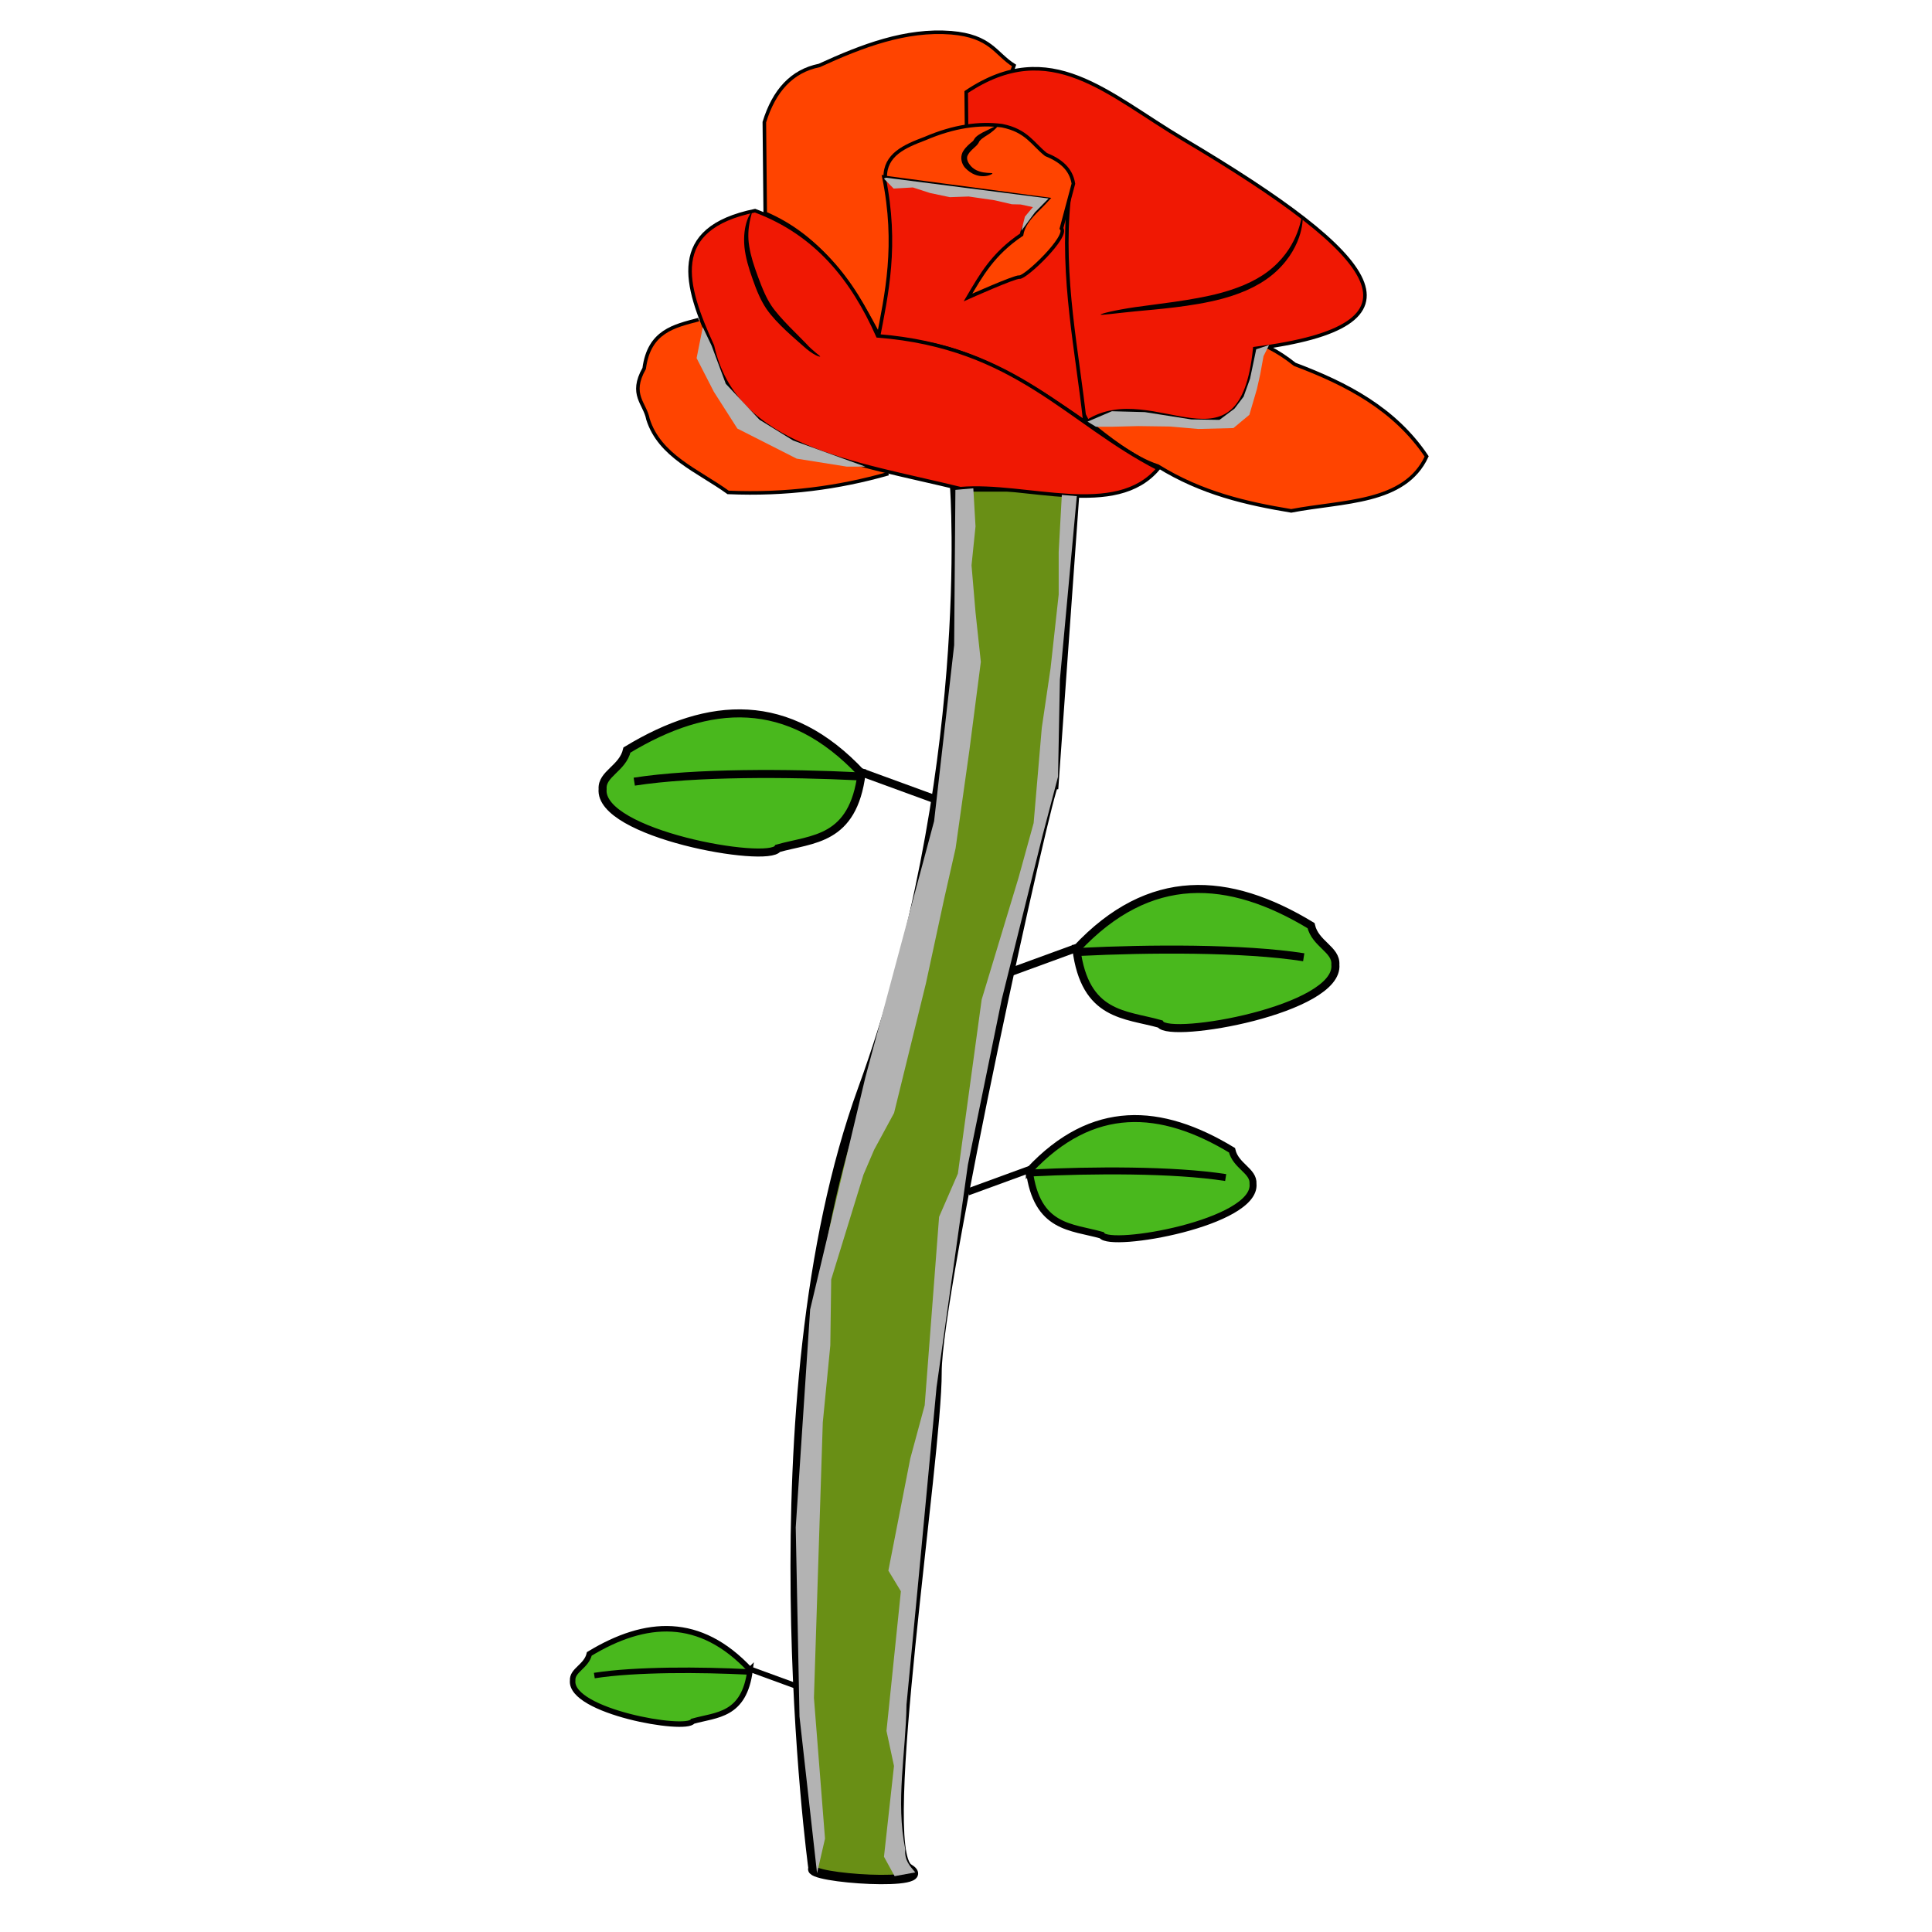 <?xml version="1.0" encoding="UTF-8" standalone="no"?>
<!-- Created with Inkscape (http://www.inkscape.org/) -->

<svg
   width="150"
   height="150"
   viewBox="0 0 39.687 39.688"
   version="1.1"
   id="svg5"
   inkscape:version="1.1.1 (3bf5ae0d25, 2021-09-20)"
   sodipodi:docname="zzz - Copie (3).svg"
   inkscape:export-filename="C:\Users\Clément\Desktop\freepic\res\img/icon.png"
   inkscape:export-xdpi="96"
   inkscape:export-ydpi="96"
   xmlns:inkscape="http://www.inkscape.org/namespaces/inkscape"
   xmlns:sodipodi="http://sodipodi.sourceforge.net/DTD/sodipodi-0.dtd"
   xmlns="http://www.w3.org/2000/svg"
   xmlns:svg="http://www.w3.org/2000/svg">
  <sodipodi:namedview
     id="namedview7"
     pagecolor="#ffffff"
     bordercolor="#666666"
     borderopacity="1.0"
     inkscape:pageshadow="2"
     inkscape:pageopacity="0.0"
     inkscape:pagecheckerboard="true"
     inkscape:document-units="mm"
     showgrid="false"
     units="px"
     inkscape:zoom="3.0289002"
     inkscape:cx="51.503843"
     inkscape:cy="69.827325"
     inkscape:window-width="1920"
     inkscape:window-height="1013"
     inkscape:window-x="-9"
     inkscape:window-y="-9"
     inkscape:window-maximized="1"
     inkscape:current-layer="layer1"
     inkscape:snap-object-midpoints="false"
     inkscape:snap-center="false" />
  <defs
     id="defs2">
    <clipPath
       clipPathUnits="userSpaceOnUse"
       id="clipPath168419-0">
      <path
         style="fill:#d4d591;fill-opacity:1;stroke:#000000;stroke-width:0.265px;stroke-linecap:butt;stroke-linejoin:miter;stroke-opacity:1"
         d="m 1976.663,1120.96 c -14.976,1.593 -25.804,9.297 -36.108,17.773 -10.836,13.47 -17.831,26.941 -24.134,40.411 -5.082,17.662 -6.73,33.822 -6.174,49.017 2.96,13.9 7.358,26.531 16.277,35.173 10.04,8.844 23.231,13.947 38.914,16.09 14.607,1.541 26.905,-0.767 39.476,-2.619 16.4,-3.421 25.64,-12.808 33.676,-23.199 4.188,-8.062 7.601,-17.285 8.98,-29.56 0.167,-11.857 -2.488,-24.924 -4.677,-37.792 -3.678,-11.857 -9.579,-24.13 -18.896,-37.044 -6.374,-10.621 -16.705,-17.504 -27.502,-23.947 -6.054,-1.747 -10.149,-4.596 -19.831,-4.303 z"
         id="path168421-4"
         sodipodi:nodetypes="ccccccccccccc" />
    </clipPath>
    <linearGradient
       x1="-989.377"
       y1="-3204.338"
       x2="1175.855"
       y2="2649.329"
       gradientUnits="userSpaceOnUse"
       id="color-1"
       gradientTransform="matrix(0.177,0,0,0.177,-22.689,-12.005)">
      <stop
         offset="0"
         stop-color="#2a221e"
         id="stop2" />
      <stop
         offset="1"
         stop-color="#2a221e"
         stop-opacity="0"
         id="stop4" />
    </linearGradient>
    <linearGradient
       x1="-3323.794"
       y1="-330.774"
       x2="2849.816"
       y2="585.843"
       gradientUnits="userSpaceOnUse"
       id="color-2"
       gradientTransform="matrix(0.177,0,0,0.177,-22.689,-12.005)">
      <stop
         offset="0"
         stop-color="#2a221e"
         id="stop7" />
      <stop
         offset="1"
         stop-color="#2a221e"
         stop-opacity="0"
         id="stop9" />
    </linearGradient>
    <inkscape:path-effect
       effect="skeletal"
       id="path-effect130197"
       is_visible="true"
       lpeversion="1"
       pattern="m 0.105,4.887 c 0,-2.756 2.236,-4.992 4.992,-4.992 2.756,0 4.992,2.236 4.992,4.992 0,2.756 -2.236,4.992 -4.992,4.992 -2.756,0 -4.992,-2.236 -4.992,-4.992 z"
       copytype="single_stretched"
       prop_scale="0.045"
       scale_y_rel="false"
       spacing="0"
       normal_offset="0"
       tang_offset="0"
       prop_units="false"
       vertical_pattern="false"
       hide_knot="false"
       fuse_tolerance="0" />
    <inkscape:path-effect
       effect="skeletal"
       id="path-effect130201"
       is_visible="true"
       lpeversion="1"
       pattern="M 0,4.992 C 0,2.236 2.236,0 4.992,0 c 2.756,0 4.992,2.236 4.992,4.992 0,2.756 -2.236,4.992 -4.992,4.992 C 2.236,9.984 0,7.748 0,4.992 Z"
       copytype="single_stretched"
       prop_scale="0.045"
       scale_y_rel="false"
       spacing="0"
       normal_offset="0"
       tang_offset="0"
       prop_units="false"
       vertical_pattern="false"
       hide_knot="false"
       fuse_tolerance="0" />
    <inkscape:path-effect
       effect="skeletal"
       id="path-effect130205"
       is_visible="true"
       lpeversion="1"
       pattern="M 0,4.992 C 0,2.236 2.236,0 4.992,0 c 2.756,0 4.992,2.236 4.992,4.992 0,2.756 -2.236,4.992 -4.992,4.992 C 2.236,9.984 0,7.748 0,4.992 Z"
       copytype="single_stretched"
       prop_scale="0.045"
       scale_y_rel="false"
       spacing="0"
       normal_offset="0"
       tang_offset="0"
       prop_units="false"
       vertical_pattern="false"
       hide_knot="false"
       fuse_tolerance="0" />
  </defs>
  <g
     inkscape:label="Calque 1"
     inkscape:groupmode="layer"
     id="layer1">
    <g
       id="g79193-0-4"
       transform="matrix(0.275,0,0,0.275,-38.924,-148.323)"
       inkscape:export-filename="C:\Users\Clément\Desktop\allCollectibles.png"
       inkscape:export-xdpi="96"
       inkscape:export-ydpi="96">
      <path
         style="fill:#ff4400;fill-opacity:1;stroke:#000000;stroke-width:0.265px;stroke-linecap:butt;stroke-linejoin:miter;stroke-opacity:1"
         d="m 228.038,574.179 c 3.28,2.034 6.613,2.784 9.955,3.34 3.856,-0.746 8.479,-0.523 10.12,-4.068 -2.391,-3.56 -5.982,-5.42 -9.856,-6.879 -2.634,-2.097 -4.861,-2.399 -6.747,-1.191 -2.439,2.342 -5.748,3.736 -8.828,5.379 1.731,1.355 3.444,2.785 5.355,3.418 z"
         id="path8216-1-4"
         sodipodi:nodetypes="ccccccc" />
      <path
         style="fill:#ff4400;fill-opacity:1;stroke:#000000;stroke-width:0.265px;stroke-linecap:butt;stroke-linejoin:miter;stroke-opacity:1"
         d="m 198.702,555.294 -0.066,-6.813 c 0.725,-2.353 2.054,-3.82 4.101,-4.233 3.219,-1.476 6.462,-2.713 9.856,-2.447 2.977,0.251 3.293,1.567 4.696,2.447 -2.586,7.637 -6.605,13.68 -9.922,20.505 -2.064,-4.047 -4.506,-7.683 -8.665,-9.459 z"
         id="path8574-5-8"
         sodipodi:nodetypes="ccccccc" />
      <path
         style="fill:#f01803;fill-opacity:1;stroke:#000000;stroke-width:0.265px;stroke-linecap:butt;stroke-linejoin:miter;stroke-opacity:1"
         d="m 222.779,570.839 c 4.964,-3.142 11.484,4.624 12.49,-5.444 13.429,-1.7 9.567,-6.803 -5.327,-15.635 -5.689,-3.374 -9.914,-7.758 -16.226,-3.527 l 0.066,7.144 z"
         id="path7816-3-21"
         sodipodi:nodetypes="ccsccc" />
      <path
         style="fill:#698f15;fill-opacity:1;stroke:#000000;stroke-width:0.7;stroke-linecap:butt;stroke-linejoin:miter;stroke-miterlimit:4;stroke-dasharray:none;stroke-opacity:1"
         d="m 202.274,678.921 c 0,0 -4.763,-34.925 3.704,-58.208 8.467,-23.283 6.879,-44.979 6.879,-44.979 h 8.996 l -1.587,22.225 c -0.383,0 -8.756,37.835 -8.731,43.921 0.026,6.361 -4.556,35.568 -2.117,37.042 2.362,1.427 -7.72,0.749 -7.144,0 z"
         id="path3883-1-3"
         sodipodi:nodetypes="cscccssc" />
      <path
         style="fill:none;stroke:#000000;stroke-width:0.6;stroke-linecap:butt;stroke-linejoin:miter;stroke-miterlimit:4;stroke-dasharray:none;stroke-opacity:1"
         d="m 216.636,612.111 5.348,-1.954"
         id="path4203-1-3" />
      <path
         style="fill:#49b81d;fill-opacity:1;stroke:#000000;stroke-width:0.6;stroke-linecap:butt;stroke-linejoin:miter;stroke-miterlimit:4;stroke-dasharray:none;stroke-opacity:1"
         d="m 221.946,610.245 c 0.64,5.046 3.656,4.864 6.255,5.6 0.729,1.165 13.41,-1.074 13.091,-4.436 0.074,-1.135 -1.498,-1.526 -1.818,-2.909 -6.15,-3.729 -12.061,-4.105 -17.527,1.745 z"
         id="path4205-81-5"
         sodipodi:nodetypes="ccccc" />
      <path
         style="fill:none;stroke:#000000;stroke-width:0.6;stroke-linecap:butt;stroke-linejoin:miter;stroke-miterlimit:4;stroke-dasharray:none;stroke-opacity:1"
         d="m 222.201,610.463 c 5.108,-0.254 12.197,-0.307 16.727,0.4"
         id="path5133-6-5"
         sodipodi:nodetypes="cc" />
      <path
         style="fill:none;stroke:#000000;stroke-width:0.6;stroke-linecap:butt;stroke-linejoin:miter;stroke-miterlimit:4;stroke-dasharray:none;stroke-opacity:1"
         d="m 211.211,598.994 -5.348,-1.954"
         id="path4203-9-8-1" />
      <path
         style="fill:#49b81d;fill-opacity:1;stroke:#000000;stroke-width:0.6;stroke-linecap:butt;stroke-linejoin:miter;stroke-miterlimit:4;stroke-dasharray:none;stroke-opacity:1"
         d="m 205.901,597.128 c -0.64,5.046 -3.656,4.864 -6.255,5.6 -0.729,1.165 -13.41,-1.074 -13.091,-4.436 -0.074,-1.135 1.498,-1.526 1.818,-2.909 6.15,-3.729 12.061,-4.105 17.527,1.745 z"
         id="path4205-7-8-4"
         sodipodi:nodetypes="ccccc" />
      <path
         style="fill:none;stroke:#000000;stroke-width:0.6;stroke-linecap:butt;stroke-linejoin:miter;stroke-miterlimit:4;stroke-dasharray:none;stroke-opacity:1"
         d="m 205.646,597.346 c -5.108,-0.254 -12.197,-0.307 -16.727,0.4"
         id="path5133-2-5-3"
         sodipodi:nodetypes="cc" />
      <path
         style="fill:none;stroke:#000000;stroke-width:0.518;stroke-linecap:butt;stroke-linejoin:miter;stroke-miterlimit:4;stroke-dasharray:none;stroke-opacity:1"
         d="m 213.841,628.397 4.62,-1.688"
         id="path4203-7-9-0" />
      <path
         style="fill:#49b81d;fill-opacity:1;stroke:#000000;stroke-width:0.518;stroke-linecap:butt;stroke-linejoin:miter;stroke-miterlimit:4;stroke-dasharray:none;stroke-opacity:1"
         d="m 218.428,626.785 c 0.553,4.359 3.158,4.202 5.403,4.838 0.63,1.007 11.585,-0.928 11.309,-3.832 0.064,-0.98 -1.294,-1.319 -1.571,-2.513 -5.313,-3.222 -10.419,-3.546 -15.141,1.508 z"
         id="path4205-8-0-3"
         sodipodi:nodetypes="ccccc" />
      <path
         style="fill:none;stroke:#000000;stroke-width:0.518;stroke-linecap:butt;stroke-linejoin:miter;stroke-miterlimit:4;stroke-dasharray:none;stroke-opacity:1"
         d="m 218.648,626.973 c 4.413,-0.22 10.537,-0.265 14.45,0.346"
         id="path5133-5-8-0"
         sodipodi:nodetypes="cc" />
      <path
         style="fill:#ff4400;fill-opacity:1;stroke:#000000;stroke-width:0.265px;stroke-linecap:butt;stroke-linejoin:miter;stroke-opacity:1"
         d="m 193.73,563.23 c -1.821,0.481 -3.703,0.864 -4.069,3.648 -1.11,1.965 0.058,2.601 0.281,3.789 0.867,2.765 3.744,3.854 5.987,5.472 4.32,0.19 8.277,-0.347 11.974,-1.403"
         id="path7043-7-7"
         sodipodi:nodetypes="ccccc" />
      <path
         style="fill:#f01803;fill-opacity:1;stroke:#000000;stroke-width:0.265px;stroke-linecap:butt;stroke-linejoin:miter;stroke-opacity:1"
         d="m 207.103,564.786 c 0.671,-3.478 1.497,-7.106 0.463,-12.204 5.576,0.776 10.08,1.441 13.824,1.687 -0.603,5.79 0.645,11.469 1.191,16.603 -4.939,-3.437 -9.932,-6.471 -15.478,-6.085 z"
         id="path7382-0-0"
         sodipodi:nodetypes="ccccc" />
      <path
         style="fill:#ff4400;fill-opacity:1;stroke:#000000;stroke-width:0.265px;stroke-linecap:butt;stroke-linejoin:miter;stroke-opacity:1"
         d="m 207.665,552.615 c -0.022,-1.702 1.442,-2.332 2.977,-2.91 2.15,-0.923 4.045,-1.181 5.755,-0.959 1.853,0.371 2.294,1.382 3.274,2.15 1.054,0.431 1.874,1.05 2.051,2.183 l -0.893,3.34 c 0.572,0.572 -2.685,3.698 -3.142,3.638 -0.334,-0.044 -3.836,1.521 -3.836,1.521 0.956,-1.619 1.847,-3.248 4.002,-4.696 0.183,-1.082 1.202,-1.806 1.951,-2.646 z"
         id="path8970-0-8"
         sodipodi:nodetypes="ccccccscccc" />
      <path
         style="fill:#f01803;fill-opacity:1;stroke:#000000;stroke-width:0.265px;stroke-linecap:butt;stroke-linejoin:miter;stroke-opacity:1"
         d="m 213.281,575.859 c -7.917,-1.946 -16.824,-2.977 -18.522,-10.664 -2.064,-4.528 -3.346,-8.766 3.181,-10.103 4.6,1.714 7.301,5.155 9.167,9.354 10.308,0.812 14.183,6.45 20.954,9.916 -3.174,3.786 -9.809,1.082 -14.78,1.497 z"
         id="path6609-2-00"
         sodipodi:nodetypes="cccccc" />
      <path
         style="fill:#000000;stroke:none;stroke-width:0.265px;stroke-linecap:butt;stroke-linejoin:miter;stroke-opacity:1"
         d="m 216.071,548.74 c 0.029,0.047 -0.152,0.256 -0.551,0.554 0,0 0,0 0,0 -0.238,0.179 -0.572,0.33 -0.795,0.582 0,0 0,0 0,0 -0.041,0.036 -0.069,0.18 -0.234,0.348 -0.214,0.201 -0.47,0.409 -0.608,0.634 -0.016,0.026 -0.031,0.053 -0.044,0.08 -0.125,0.194 -0.035,0.482 0.111,0.679 0.554,0.821 1.723,0.599 1.723,0.695 0,0.096 -1.09,0.597 -2.048,-0.429 -0.244,-0.279 -0.377,-0.722 -0.185,-1.148 0.02,-0.038 0.042,-0.075 0.065,-0.111 0.199,-0.315 0.482,-0.541 0.704,-0.721 0.045,-0.016 0.085,-0.165 0.229,-0.313 0,0 0,0 0,0 0.295,-0.27 0.736,-0.447 0.925,-0.543 0,0 0,0 0,0 0.404,-0.208 0.677,-0.354 0.706,-0.306 z"
         id="path23359-6-9"
         inkscape:path-effect="#path-effect130197"
         inkscape:original-d="m 216.07137,548.73978 c -0.21552,0.13427 -0.41361,0.29472 -0.62838,0.42995 -0.30242,0.19042 -0.61847,0.3208 -0.8599,0.56224 -0.096,0.096 -0.12275,0.23555 -0.23151,0.33073 -0.57719,0.50503 -1.12866,0.99443 -0.56224,1.68671 0.48052,0.5873 1.19356,0.56224 1.88516,0.56224" />
      <path
         style="fill:#000000;stroke:none;stroke-width:0.265px;stroke-linecap:butt;stroke-linejoin:miter;stroke-opacity:1"
         d="m 197.706,555.186 c 0.074,0.008 -0.452,1.131 -0.194,2.595 0.115,0.724 0.343,1.417 0.664,2.287 0.147,0.393 0.306,0.813 0.488,1.21 0.147,0.321 0.306,0.619 0.489,0.895 0,0 0,0 0,0 0.616,0.943 2.174,2.382 2.583,2.828 0,0 0,0 0,0 0.567,0.63 1.107,0.951 1.068,0.99 -0.038,0.038 -0.538,-0.119 -1.27,-0.788 0,0 0,0 0,0 -0.51,-0.467 -1.991,-1.669 -2.749,-2.785 0,0 0,0 0,0 -0.2,-0.298 -0.373,-0.617 -0.528,-0.953 -0.193,-0.418 -0.352,-0.847 -0.493,-1.248 -0.312,-0.877 -0.528,-1.626 -0.612,-2.388 -0.168,-1.728 0.48,-2.652 0.554,-2.643 z"
         id="path23495-2-4"
         inkscape:path-effect="#path-effect130201"
         inkscape:original-d="m 197.70594,555.1856 c -0.0969,0.86749 -0.4943,1.71828 -0.37418,2.61924 0.16145,1.21087 0.99409,3.52571 1.63703,4.49011 0.67364,1.01047 1.80965,1.94998 2.66601,2.80633 0.34848,0.34849 0.82509,0.54446 1.1693,0.88869" />
      <path
         style="fill:#000000;stroke:none;stroke-width:0.265px;stroke-linecap:butt;stroke-linejoin:miter;stroke-opacity:1"
         d="m 238.819,555.466 c 0.082,0.013 0.149,2.208 -1.924,4.145 -1.006,0.931 -2.329,1.582 -3.925,2.025 -0.052,0.014 -0.104,0.029 -0.156,0.043 -2.207,0.592 -5.018,0.794 -6.396,0.928 -1.641,0.16 -2.646,0.31 -2.659,0.25 -0.012,-0.061 0.982,-0.323 2.62,-0.564 1.275,-0.188 4.281,-0.495 6.319,-1.046 0.051,-0.014 0.101,-0.028 0.152,-0.042 1.554,-0.437 2.816,-1.026 3.785,-1.882 1.993,-1.743 2.103,-3.869 2.185,-3.857 z"
         id="path23499-3-1"
         inkscape:path-effect="#path-effect130205"
         inkscape:original-d="m 238.81867,555.46622 c -1.0996,7.10787 -9.63999,6.30586 -15.06064,7.38999" />
      <path
         style="fill:none;stroke:#000000;stroke-width:0.411;stroke-linecap:butt;stroke-linejoin:miter;stroke-miterlimit:4;stroke-dasharray:none;stroke-opacity:1"
         d="m 201.211,665.375 -3.665,-1.339"
         id="path4203-5-4-6" />
      <path
         style="fill:#49b81d;fill-opacity:1;stroke:#000000;stroke-width:0.411;stroke-linecap:butt;stroke-linejoin:miter;stroke-miterlimit:4;stroke-dasharray:none;stroke-opacity:1"
         d="m 197.573,664.096 c -0.438,3.458 -2.505,3.333 -4.286,3.837 -0.5,0.798 -9.189,-0.736 -8.97,-3.04 -0.051,-0.778 1.027,-1.046 1.246,-1.993 4.214,-2.555 8.264,-2.813 12.01,1.196 z"
         id="path4205-1-7-4"
         sodipodi:nodetypes="ccccc" />
      <path
         style="fill:none;stroke:#000000;stroke-width:0.411;stroke-linecap:butt;stroke-linejoin:miter;stroke-miterlimit:4;stroke-dasharray:none;stroke-opacity:1"
         d="m 197.398,664.246 c -3.5,-0.174 -8.358,-0.21 -11.462,0.274"
         id="path5133-59-0-9"
         sodipodi:nodetypes="cc" />
      <path
         style="mix-blend-mode:multiply;fill:#b3b3b3;stroke:#000000;stroke-width:0;stroke-linecap:butt;stroke-linejoin:miter;stroke-miterlimit:4;stroke-dasharray:none;stroke-opacity:1"
         d="m 214.246,575.833 0.165,2.844 -0.298,2.91 0.298,3.506 0.397,3.704 -0.86,6.648 -1.025,7.276 -0.86,3.803 -1.356,6.284 -2.381,9.69 -1.488,2.745 -0.794,1.852 -2.414,7.838 -0.066,4.928 -0.562,5.755 -0.661,20.571 0.827,10.517 -0.595,2.58 -1.311,-11.706 -0.281,-14.125 1.076,-16.277 4.116,-17.306 5.145,-19.177 1.497,-13.143 0.093,-11.6 z"
         id="path24498-1-3" />
      <path
         style="mix-blend-mode:overlay;fill:#b3b3b3;stroke:#000000;stroke-width:0;stroke-linecap:butt;stroke-linejoin:miter;stroke-miterlimit:4;stroke-dasharray:none;stroke-opacity:1"
         d="m 220.858,576.327 -0.234,4.256 v 3.181 l -0.608,5.519 -0.655,4.443 -0.608,7.109 -1.123,4.069 -2.76,9.121 -1.777,13.003 -1.403,3.227 -1.076,14.078 -1.076,3.976 -1.637,8.372 0.935,1.543 -1.076,10.43 0.561,2.619 -0.748,6.782 0.795,1.45 1.543,-0.281 c -0.391,-0.468 -0.826,-0.901 -0.748,-1.731 -0.728,-3.601 0.045,-7.203 0.093,-10.804 l 0.842,-8.793 1.403,-14.92 2.339,-16.604 2.526,-12.348 3.04,-12.208 1.169,-4.443 0.14,-7.25 1.263,-13.704 z"
         id="path24646-7-1"
         sodipodi:nodetypes="cccccccccccccccccccccccccccccc" />
      <path
         style="mix-blend-mode:multiply;fill:#b3b3b3;stroke:#000000;stroke-width:0;stroke-linecap:butt;stroke-linejoin:miter;stroke-miterlimit:4;stroke-dasharray:none;stroke-opacity:1"
         d="m 194.039,563.794 -0.463,2.315 1.29,2.514 1.753,2.745 4.432,2.249 3.737,0.595 h 1.389 l -5.391,-1.951 -2.514,-1.554 -2.514,-2.679 -1.058,-2.844 z"
         id="path24847-6-4" />
      <path
         style="mix-blend-mode:multiply;fill:#b3b3b3;stroke:#000000;stroke-width:0;stroke-linecap:butt;stroke-linejoin:miter;stroke-miterlimit:4;stroke-dasharray:none;stroke-opacity:1"
         d="m 223.408,571.235 h 1.141 l 2.017,-0.05 2.381,0.033 2.1,0.182 2.629,-0.066 1.191,-0.992 0.562,-1.918 0.248,-1.108 0.248,-1.356 0.413,-0.827 -0.959,0.314 -0.463,2.199 -0.48,1.339 -0.678,0.893 -1.124,0.843 -2.1,-0.033 -3.473,-0.546 -2.464,-0.066 -1.819,0.777 z"
         id="path25028-9-52" />
      <path
         style="mix-blend-mode:multiply;fill:#b3b3b3;stroke:#000000;stroke-width:0;stroke-linecap:butt;stroke-linejoin:miter;stroke-miterlimit:4;stroke-dasharray:none;stroke-opacity:1"
         d="m 207.566,552.698 0.728,0.744 1.439,-0.083 1.273,0.413 1.488,0.314 1.406,-0.05 1.935,0.281 1.29,0.298 0.661,0.016 0.91,0.198 -0.595,0.711 -0.265,1.058 1.009,-1.373 1.025,-1.042 -12.154,-1.554 z"
         id="path25176-2-8" />
    </g>
  </g>
</svg>
